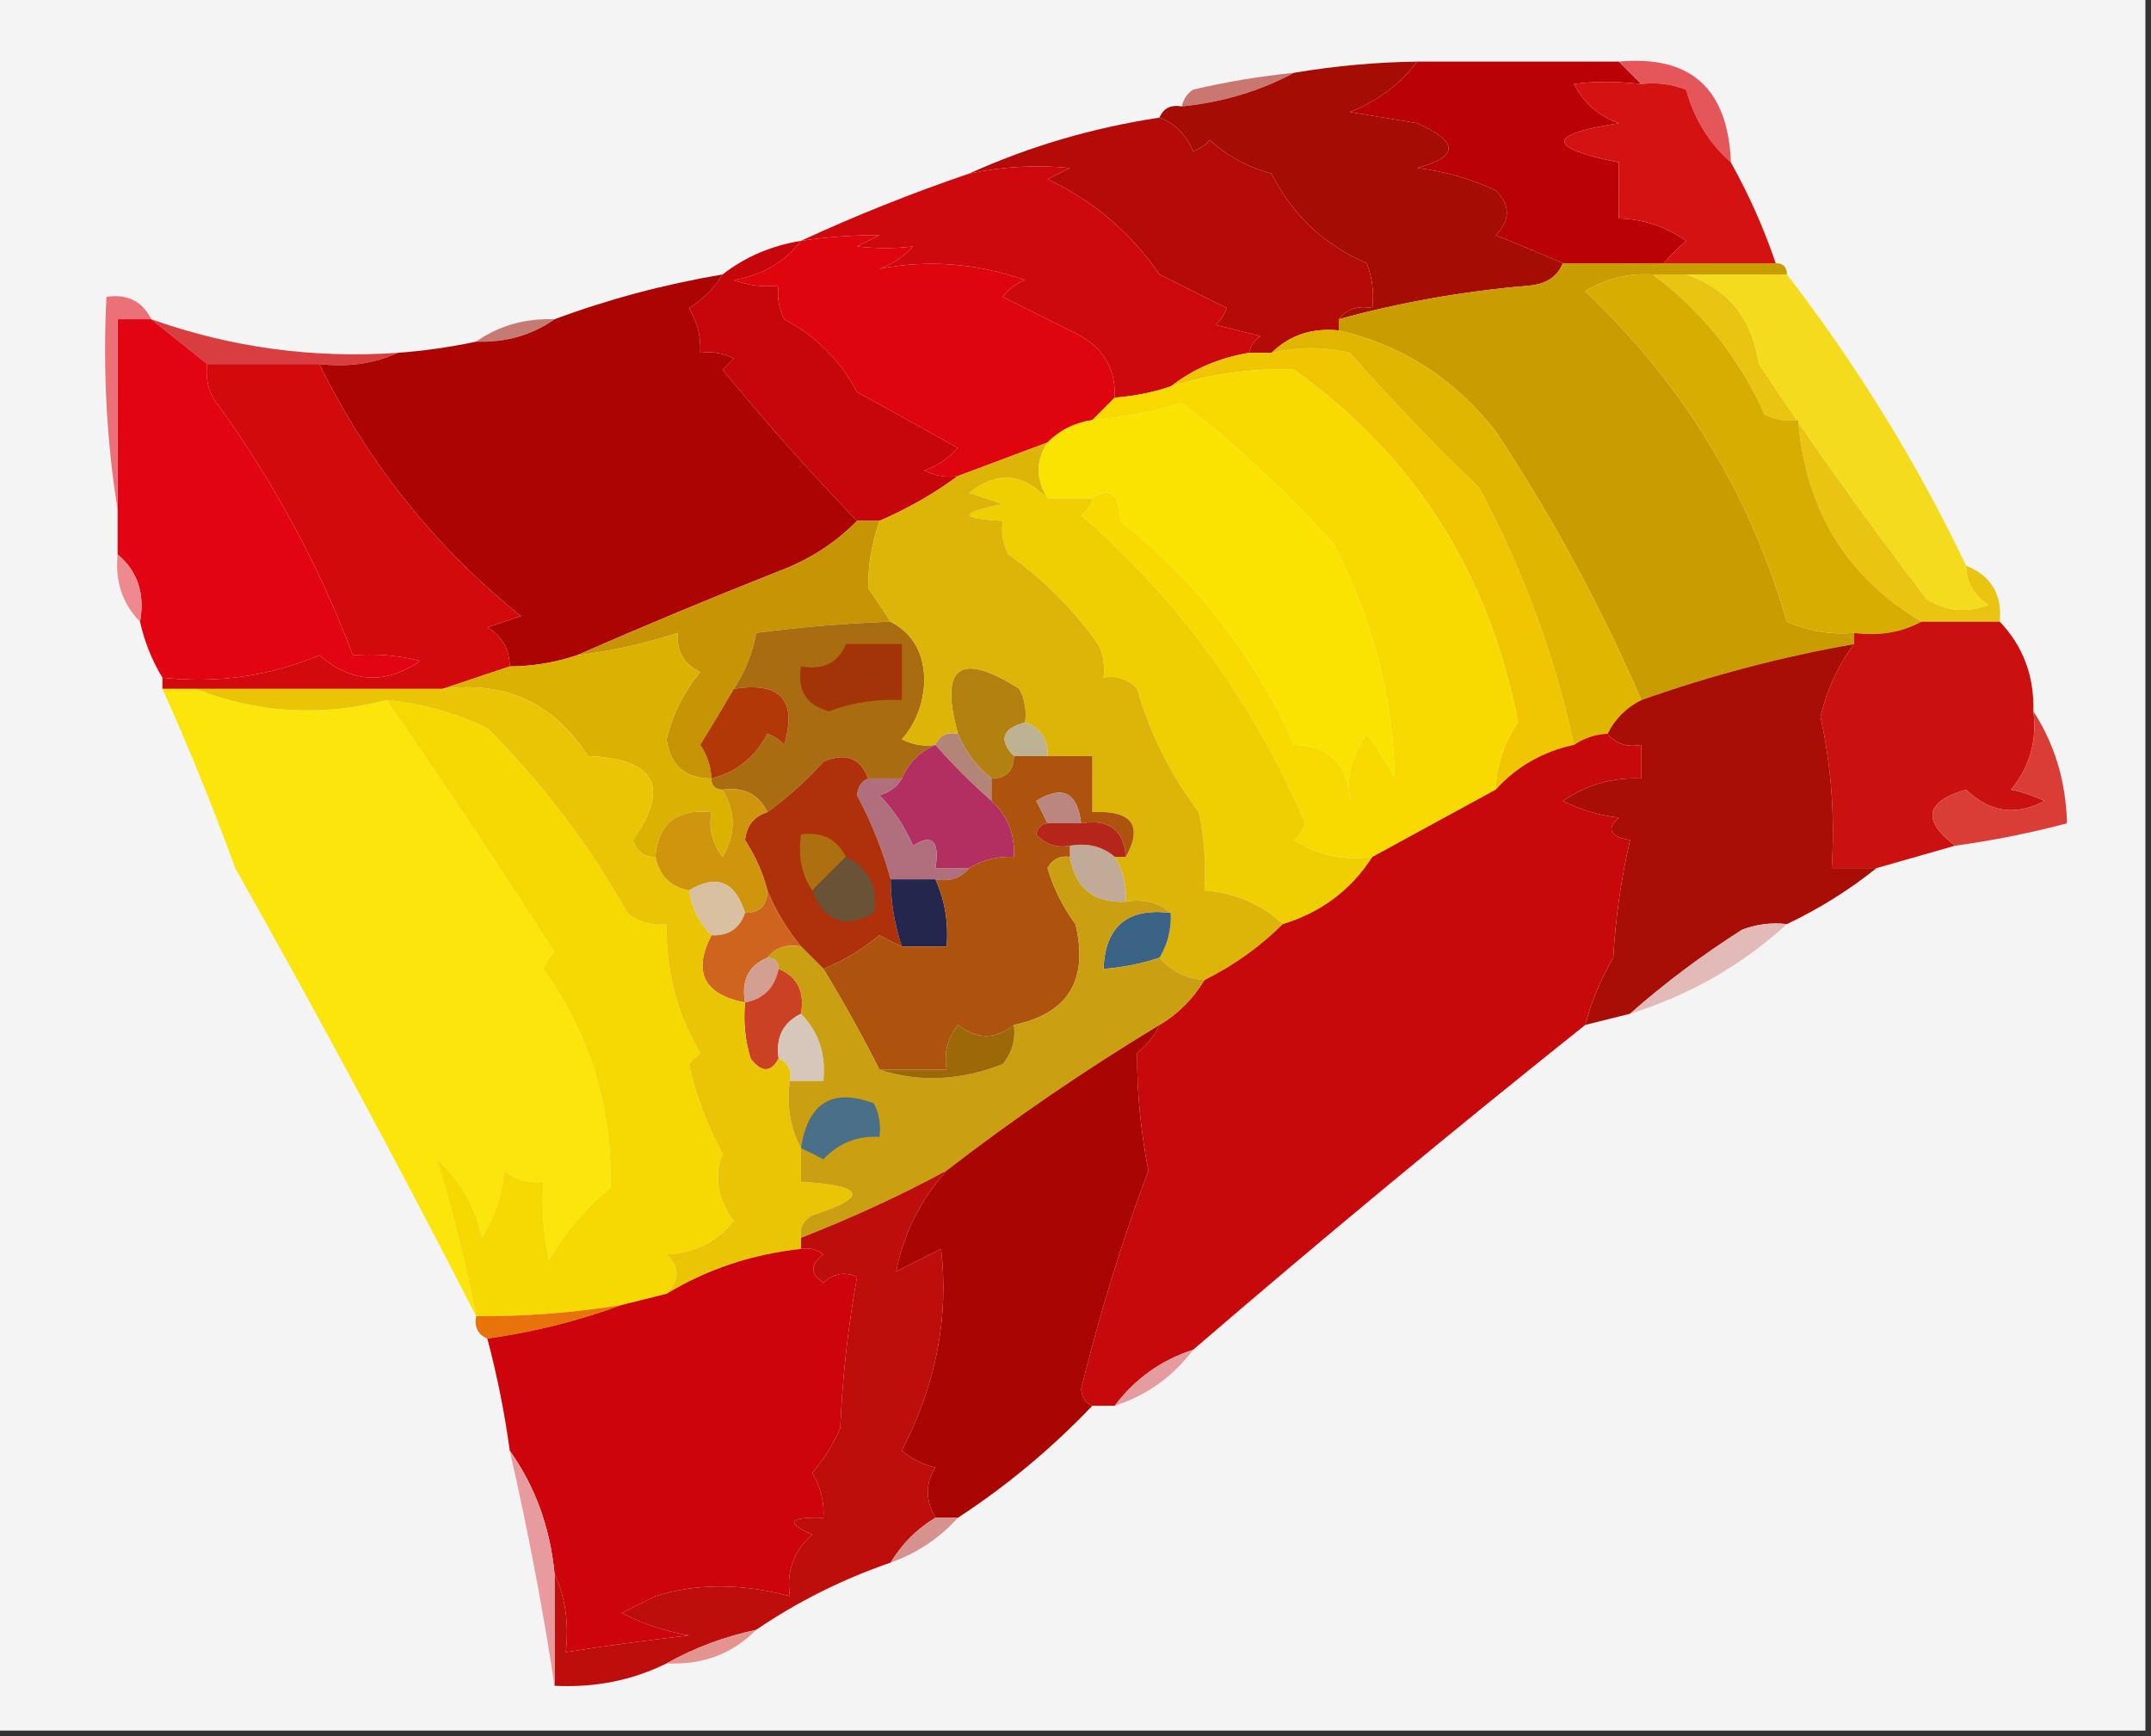 <?xml version="1.0" encoding="UTF-8"?>
<!DOCTYPE svg PUBLIC "-//W3C//DTD SVG 1.1//EN" "http://www.w3.org/Graphics/SVG/1.1/DTD/svg11.dtd">
<svg xmlns="http://www.w3.org/2000/svg" version="1.1" width="192px" height="155px" style="shape-rendering:geometricPrecision; text-rendering:geometricPrecision; image-rendering:optimizeQuality; fill-rule:evenodd; clip-rule:evenodd" xmlns:xlink="http://www.w3.org/1999/xlink">
<rect width="100%" height="100%" fill="#333333" stroke="none"/>
<g><path style="opacity:1" fill="#f5f4f4" d="M -0.5,-0.5 C 63.5,-0.5 127.5,-0.5 191.5,-0.5C 191.5,51.167 191.5,102.833 191.5,154.5C 127.5,154.5 63.5,154.5 -0.5,154.5C -0.5,102.833 -0.5,51.167 -0.5,-0.5 Z"/></g>
<g><path style="opacity:1" fill="#ba0206" d="M 126.5,5.5 C 132.5,5.5 138.5,5.5 144.5,5.5C 145.167,6.167 145.833,6.833 146.5,7.5C 144.22,7.254 142.22,7.254 140.5,7.5C 141.364,9.197 142.697,10.363 144.5,11C 138.008,12.017 138.008,13.184 144.5,14.5C 144.5,16.167 144.5,17.833 144.5,19.5C 146.696,19.565 148.696,20.232 150.5,21.5C 149.757,22.182 149.091,22.849 148.5,23.5C 145.5,23.5 142.5,23.5 139.5,23.5C 137.611,22.678 135.611,21.845 133.5,21C 134.833,19.667 134.833,18.333 133.5,17C 131.285,15.956 128.952,15.29 126.5,15C 130.237,14.001 130.237,12.668 126.5,11C 124.5,10.667 122.5,10.333 120.5,10C 122.961,9.029 124.961,7.529 126.5,5.5 Z"/></g>
<g><path style="opacity:1" fill="#e45659" d="M 144.5,5.5 C 150.915,4.91 154.249,7.91 154.5,14.5C 152.553,12.784 151.219,10.617 150.5,8C 149.207,7.51 147.873,7.343 146.5,7.5C 145.833,6.833 145.167,6.167 144.5,5.5 Z"/></g>
<g><path style="opacity:1" fill="#ca7772" d="M 115.5,6.5 C 112.47,8.13 109.137,9.13 105.5,9.5C 105.611,8.883 105.944,8.383 106.5,8C 109.478,7.304 112.478,6.804 115.5,6.5 Z"/></g>
<g><path style="opacity:1" fill="#a50c04" d="M 126.5,5.5 C 124.961,7.529 122.961,9.029 120.5,10C 122.5,10.333 124.5,10.667 126.5,11C 130.237,12.668 130.237,14.001 126.5,15C 128.952,15.29 131.285,15.956 133.5,17C 134.833,18.333 134.833,19.667 133.5,21C 135.611,21.845 137.611,22.678 139.5,23.5C 139.03,24.694 138.03,25.36 136.5,25.5C 130.647,25.996 124.981,26.996 119.5,28.5C 120.209,27.596 121.209,27.263 122.5,27.5C 122.657,26.127 122.49,24.793 122,23.5C 118.182,21.848 115.348,19.181 113.5,15.5C 111.363,14.92 109.53,13.92 108,12.5C 107.586,12.957 107.086,13.291 106.5,13.5C 105.859,12.007 104.859,11.007 103.5,10.5C 103.842,9.662 104.508,9.328 105.5,9.5C 109.137,9.13 112.47,8.13 115.5,6.5C 119.135,5.886 122.802,5.552 126.5,5.5 Z"/></g>
<g><path style="opacity:1" fill="#b50b08" d="M 103.5,10.5 C 104.859,11.007 105.859,12.007 106.5,13.5C 107.086,13.291 107.586,12.957 108,12.5C 109.53,13.92 111.363,14.92 113.5,15.5C 115.348,19.181 118.182,21.848 122,23.5C 122.49,24.793 122.657,26.127 122.5,27.5C 121.209,27.263 120.209,27.596 119.5,28.5C 119.5,28.833 119.5,29.167 119.5,29.5C 117.102,29.259 115.102,29.926 113.5,31.5C 112.833,31.5 112.167,31.5 111.5,31.5C 111.611,30.883 111.944,30.383 112.5,30C 111.167,29.667 109.833,29.333 108.5,29C 108.957,28.586 109.291,28.086 109.5,27.5C 107.5,26.5 105.5,25.5 103.5,24.5C 100.903,20.731 97.569,17.898 93.5,16C 94.167,15.667 94.833,15.333 95.5,15C 92.493,14.699 89.493,14.865 86.5,15.5C 91.847,13.076 97.513,11.409 103.5,10.5 Z"/></g>
<g><path style="opacity:1" fill="#d51212" d="M 146.5,7.5 C 147.873,7.343 149.207,7.51 150.5,8C 151.219,10.617 152.553,12.784 154.5,14.5C 156.128,17.419 157.462,20.419 158.5,23.5C 155.167,23.5 151.833,23.5 148.5,23.5C 149.091,22.849 149.757,22.182 150.5,21.5C 148.696,20.232 146.696,19.565 144.5,19.5C 144.5,17.833 144.5,16.167 144.5,14.5C 138.008,13.184 138.008,12.017 144.5,11C 142.697,10.363 141.364,9.197 140.5,7.5C 142.22,7.254 144.22,7.254 146.5,7.5 Z"/></g>
<g><path style="opacity:1" fill="#de050f" d="M 99.5,35.5 C 98.833,36.167 98.167,36.833 97.5,37.5C 95.938,37.733 94.605,38.4 93.5,39.5C 90.828,40.501 88.162,41.501 85.5,42.5C 84.448,42.65 83.448,42.483 82.5,42C 83.672,41.581 84.672,40.915 85.5,40C 82.48,38.3 79.48,36.634 76.5,35C 75,32.167 72.833,30 70,28.5C 69.517,27.552 69.35,26.552 69.5,25.5C 68.127,25.657 66.793,25.49 65.5,25C 68.025,24.576 70.025,23.41 71.5,21.5C 73.87,21.149 76.203,20.982 78.5,21C 77.833,21.333 77.167,21.667 76.5,22C 78.207,22.195 79.874,22.195 81.5,22C 80.672,22.915 79.672,23.581 78.5,24C 82.859,23.163 87.193,23.496 91.5,25C 90.692,25.308 90.025,25.808 89.5,26.5C 91.824,27.662 94.158,28.829 96.5,30C 98.607,31.264 99.607,33.097 99.5,35.5 Z"/></g>
<g><path style="opacity:1" fill="#c6060b" d="M 71.5,21.5 C 70.025,23.41 68.025,24.576 65.5,25C 66.793,25.49 68.127,25.657 69.5,25.5C 69.35,26.552 69.517,27.552 70,28.5C 72.833,30 75,32.167 76.5,35C 79.48,36.634 82.48,38.3 85.5,40C 84.672,40.915 83.672,41.581 82.5,42C 83.448,42.483 84.448,42.65 85.5,42.5C 83.365,44.071 81.032,45.404 78.5,46.5C 77.833,46.5 77.167,46.5 76.5,46.5C 72.253,42.094 68.253,37.594 64.5,33C 64.833,32.667 65.167,32.333 65.5,32C 64.552,31.517 63.552,31.351 62.5,31.5C 62.579,30.07 62.246,28.736 61.5,27.5C 62.77,26.712 63.77,25.712 64.5,24.5C 66.509,22.935 68.843,21.935 71.5,21.5 Z"/></g>
<g><path style="opacity:1" fill="#ce090e" d="M 111.5,31.5 C 108.843,31.935 106.509,32.935 104.5,34.5C 102.883,35.038 101.216,35.371 99.5,35.5C 99.607,33.097 98.607,31.264 96.5,30C 94.158,28.829 91.824,27.662 89.5,26.5C 90.025,25.808 90.692,25.308 91.5,25C 87.193,23.496 82.859,23.163 78.5,24C 79.672,23.581 80.672,22.915 81.5,22C 79.874,22.195 78.207,22.195 76.5,22C 77.167,21.667 77.833,21.333 78.5,21C 76.203,20.982 73.87,21.149 71.5,21.5C 76.31,19.27 81.31,17.27 86.5,15.5C 89.493,14.865 92.493,14.699 95.5,15C 94.833,15.333 94.167,15.667 93.5,16C 97.569,17.898 100.903,20.731 103.5,24.5C 105.5,25.5 107.5,26.5 109.5,27.5C 109.291,28.086 108.957,28.586 108.5,29C 109.833,29.333 111.167,29.667 112.5,30C 111.944,30.383 111.611,30.883 111.5,31.5 Z"/></g>
<g><path style="opacity:1" fill="#c99c01" d="M 139.5,23.5 C 142.5,23.5 145.5,23.5 148.5,23.5C 151.833,23.5 155.167,23.5 158.5,23.5C 159.167,23.5 159.5,23.833 159.5,24.5C 156.5,24.5 153.5,24.5 150.5,24.5C 149.5,24.5 148.5,24.5 147.5,24.5C 145.345,24.372 143.345,24.872 141.5,26C 150.195,34.23 156.195,44.063 159.5,55.5C 161.409,56.348 163.409,56.682 165.5,56.5C 165.5,56.833 165.5,57.167 165.5,57.5C 159.031,58.633 152.697,60.3 146.5,62.5C 142.94,54.22 138.607,46.22 133.5,38.5C 129.829,33.807 125.163,30.808 119.5,29.5C 119.5,29.167 119.5,28.833 119.5,28.5C 124.981,26.996 130.647,25.996 136.5,25.5C 138.03,25.36 139.03,24.694 139.5,23.5 Z"/></g>
<g><path style="opacity:1" fill="#c67a74" d="M 49.5,28.5 C 47.486,29.924 45.152,30.59 42.5,30.5C 44.514,29.076 46.848,28.41 49.5,28.5 Z"/></g>
<g><path style="opacity:1" fill="#e9c411" d="M 147.5,24.5 C 148.5,24.5 149.5,24.5 150.5,24.5C 154.221,25.736 156.388,28.403 157,32.5C 161.748,39.656 166.748,46.656 172,53.5C 173.726,54.576 175.559,54.743 177.5,54C 176.177,53.184 175.511,52.017 175.5,50.5C 177.727,51.401 178.727,53.067 178.5,55.5C 176.167,55.5 173.833,55.5 171.5,55.5C 164.833,51.528 161.166,45.528 160.5,37.5C 159.448,37.65 158.448,37.483 157.5,37C 155.217,31.902 151.884,27.735 147.5,24.5 Z"/></g>
<g><path style="opacity:1" fill="#d83d40" d="M 13.5,28.5 C 20.597,31.022 27.931,32.022 35.5,31.5C 33.393,32.468 31.059,32.802 28.5,32.5C 25.167,32.5 21.833,32.5 18.5,32.5C 16.833,31.167 15.167,29.833 13.5,28.5 Z"/></g>
<g><path style="opacity:1" fill="#ab0403" d="M 64.5,24.5 C 63.77,25.712 62.77,26.712 61.5,27.5C 62.246,28.736 62.579,30.07 62.5,31.5C 63.552,31.351 64.552,31.517 65.5,32C 65.167,32.333 64.833,32.667 64.5,33C 68.253,37.594 72.253,42.094 76.5,46.5C 74.572,48.474 72.239,49.974 69.5,51C 63.359,53.428 57.359,55.928 51.5,58.5C 49.565,59.15 47.565,59.483 45.5,59.5C 45.489,57.983 44.823,56.816 43.5,56C 44.5,55.667 45.5,55.333 46.5,55C 38.866,48.86 32.866,41.36 28.5,32.5C 31.059,32.802 33.393,32.468 35.5,31.5C 37.861,31.326 40.194,30.993 42.5,30.5C 45.152,30.59 47.486,29.924 49.5,28.5C 54.276,26.721 59.276,25.388 64.5,24.5 Z"/></g>
<g><path style="opacity:1" fill="#efc601" d="M 140.5,66.5 C 137.724,67.089 135.39,68.422 133.5,70.5C 133.586,68.323 134.253,66.323 135.5,64.5C 132.957,51.219 126.291,40.719 115.5,33C 111.766,32.86 108.099,33.36 104.5,34.5C 106.509,32.935 108.843,31.935 111.5,31.5C 112.167,31.5 112.833,31.5 113.5,31.5C 115.939,30.948 118.273,30.948 120.5,31.5C 124.151,35.652 127.984,39.652 132,43.5C 135.937,50.816 138.77,58.482 140.5,66.5 Z"/></g>
<g><path style="opacity:1" fill="#d20a0c" d="M 18.5,32.5 C 21.833,32.5 25.167,32.5 28.5,32.5C 32.866,41.36 38.866,48.86 46.5,55C 45.5,55.333 44.5,55.667 43.5,56C 44.823,56.816 45.489,57.983 45.5,59.5C 43.5,60.167 41.5,60.833 39.5,61.5C 32.167,61.5 24.833,61.5 17.5,61.5C 16.5,61.5 15.5,61.5 14.5,61.5C 14.5,61.167 14.5,60.833 14.5,60.5C 19.412,61.026 24.078,60.359 28.5,58.5C 31.406,60.979 34.406,61.146 37.5,59C 35.527,58.505 33.527,58.338 31.5,58.5C 28.417,50.339 24.25,42.673 19,35.5C 18.517,34.552 18.351,33.552 18.5,32.5 Z"/></g>
<g><path style="opacity:1" fill="#fae301" d="M 97.5,44.5 C 96.167,44.5 94.833,44.5 93.5,44.5C 92.438,42.766 92.438,41.099 93.5,39.5C 94.605,38.4 95.938,37.733 97.5,37.5C 100.313,37.23 102.979,36.73 105.5,36C 109.634,39.074 114.134,43.24 119,48.5C 122.54,55.297 124.374,62.297 124.5,69.5C 123.757,68.092 122.923,66.759 122,65.5C 120.632,67.493 120.132,69.493 120.5,71.5C 120.302,68.215 118.635,66.548 115.5,66.5C 112.051,58.651 106.884,51.984 100,46.5C 99.925,44.065 99.092,43.398 97.5,44.5 Z"/></g>
<g><path style="opacity:1" fill="#e20412" d="M 13.5,28.5 C 15.167,29.833 16.833,31.167 18.5,32.5C 18.351,33.552 18.517,34.552 19,35.5C 24.25,42.673 28.417,50.339 31.5,58.5C 33.527,58.338 35.527,58.505 37.5,59C 34.406,61.146 31.406,60.979 28.5,58.5C 24.078,60.359 19.412,61.026 14.5,60.5C 13.559,58.95 12.893,57.284 12.5,55.5C 12.947,52.99 12.28,50.99 10.5,49.5C 10.5,48.167 10.5,46.833 10.5,45.5C 10.5,39.833 10.5,34.167 10.5,28.5C 11.5,28.5 12.5,28.5 13.5,28.5 Z"/></g>
<g><path style="opacity:1" fill="#f8da01" d="M 133.5,70.5 C 129.833,72.5 126.167,74.5 122.5,76.5C 119.927,76.852 117.594,76.352 115.5,75C 115.957,74.586 116.291,74.086 116.5,73.5C 111.937,62.775 105.27,53.609 96.5,46C 97.056,45.617 97.389,45.117 97.5,44.5C 99.092,43.398 99.925,44.065 100,46.5C 106.884,51.984 112.051,58.651 115.5,66.5C 118.635,66.548 120.302,68.215 120.5,71.5C 120.132,69.493 120.632,67.493 122,65.5C 122.923,66.759 123.757,68.092 124.5,69.5C 124.374,62.297 122.54,55.297 119,48.5C 114.134,43.24 109.634,39.074 105.5,36C 102.979,36.73 100.313,37.23 97.5,37.5C 98.167,36.833 98.833,36.167 99.5,35.5C 101.216,35.371 102.883,35.038 104.5,34.5C 108.099,33.36 111.766,32.86 115.5,33C 126.291,40.719 132.957,51.219 135.5,64.5C 134.253,66.323 133.586,68.323 133.5,70.5 Z"/></g>
<g><path style="opacity:1" fill="#f4db1e" d="M 150.5,24.5 C 153.5,24.5 156.5,24.5 159.5,24.5C 165.757,32.617 171.091,41.283 175.5,50.5C 175.511,52.017 176.177,53.184 177.5,54C 175.559,54.743 173.726,54.576 172,53.5C 166.748,46.656 161.748,39.656 157,32.5C 156.388,28.403 154.221,25.736 150.5,24.5 Z"/></g>
<g><path style="opacity:1" fill="#ec7078" d="M 13.5,28.5 C 12.5,28.5 11.5,28.5 10.5,28.5C 10.5,34.167 10.5,39.833 10.5,45.5C 9.51,39.355 9.177,33.022 9.5,26.5C 11.38,26.229 12.713,26.896 13.5,28.5 Z"/></g>
<g><path style="opacity:1" fill="#d7ad01" d="M 147.5,24.5 C 151.884,27.735 155.217,31.902 157.5,37C 158.448,37.483 159.448,37.65 160.5,37.5C 161.166,45.528 164.833,51.528 171.5,55.5C 169.735,56.461 167.735,56.795 165.5,56.5C 163.409,56.682 161.409,56.348 159.5,55.5C 156.195,44.063 150.195,34.23 141.5,26C 143.345,24.872 145.345,24.372 147.5,24.5 Z"/></g>
<g><path style="opacity:1" fill="#e0b601" d="M 119.5,29.5 C 125.163,30.808 129.829,33.807 133.5,38.5C 138.607,46.22 142.94,54.22 146.5,62.5C 145.167,63.167 144.167,64.167 143.5,65.5C 142.391,65.557 141.391,65.89 140.5,66.5C 138.77,58.482 135.937,50.816 132,43.5C 127.984,39.652 124.151,35.652 120.5,31.5C 118.273,30.948 115.939,30.948 113.5,31.5C 115.102,29.926 117.102,29.259 119.5,29.5 Z"/></g>
<g><path style="opacity:1" fill="#ee898f" d="M 10.5,49.5 C 12.28,50.99 12.947,52.99 12.5,55.5C 10.926,53.898 10.259,51.898 10.5,49.5 Z"/></g>
<g><path style="opacity:1" fill="#c69405" d="M 76.5,46.5 C 77.167,46.5 77.833,46.5 78.5,46.5C 77.798,48.557 77.465,50.557 77.5,52.5C 78.192,53.518 78.859,54.518 79.5,55.5C 75.481,55.646 71.481,55.979 67.5,56.5C 67.169,58.322 66.502,59.989 65.5,61.5C 64.554,63.132 63.554,64.799 62.5,66.5C 63.127,67.417 63.461,68.417 63.5,69.5C 61.156,69.494 59.822,68.327 59.5,66C 60.03,63.793 61.03,61.793 62.5,60C 61.027,59.29 60.36,58.124 60.5,56.5C 57.574,57.461 54.574,58.127 51.5,58.5C 57.359,55.928 63.359,53.428 69.5,51C 72.239,49.974 74.572,48.474 76.5,46.5 Z"/></g>
<g><path style="opacity:1" fill="#b38110" d="M 91.5,64.5 C 89.448,65.053 89.115,66.053 90.5,67.5C 90.5,68.833 89.833,69.5 88.5,69.5C 87.143,68.41 86.143,67.076 85.5,65.5C 83.842,59.452 85.675,58.118 91,61.5C 91.483,62.448 91.65,63.448 91.5,64.5 Z"/></g>
<g><path style="opacity:1" fill="#fbe50a" d="M 14.5,61.5 C 15.5,61.5 16.5,61.5 17.5,61.5C 22.939,63.672 28.605,64.005 34.5,62.5C 39.581,69.827 44.581,77.327 49.5,85C 49.043,85.414 48.709,85.914 48.5,86.5C 52.652,92.336 54.652,98.836 54.5,106C 52.263,107.858 50.43,110.024 49,112.5C 48.503,110.19 48.337,107.857 48.5,105.5C 47.178,105.67 46.011,105.337 45,104.5C 44.83,106.715 44.163,108.715 43,110.5C 42.439,107.71 41.106,105.377 39,103.5C 40.37,107.973 41.536,112.64 42.5,117.5C 35.616,104.069 28.45,90.736 21,77.5C 19.011,72.039 16.845,66.706 14.5,61.5 Z"/></g>
<g><path style="opacity:1" fill="#f5d901" d="M 34.5,62.5 C 37.632,62.784 40.632,63.617 43.5,65C 48.435,69.933 52.601,75.433 56,81.5C 57.011,82.337 58.178,82.67 59.5,82.5C 59.433,86.686 60.433,90.519 62.5,94C 62.167,94.333 61.833,94.667 61.5,95C 62.129,97.818 63.129,100.485 64.5,103C 63.706,105.024 64.039,107.024 65.5,109C 64.003,110.871 62.003,111.871 59.5,112C 60.684,113.145 60.684,114.312 59.5,115.5C 58.167,115.833 56.833,116.167 55.5,116.5C 51.202,117.2 46.869,117.533 42.5,117.5C 41.536,112.64 40.37,107.973 39,103.5C 41.106,105.377 42.439,107.71 43,110.5C 44.163,108.715 44.83,106.715 45,104.5C 46.011,105.337 47.178,105.67 48.5,105.5C 48.337,107.857 48.503,110.19 49,112.5C 50.43,110.024 52.263,107.858 54.5,106C 54.652,98.836 52.652,92.336 48.5,86.5C 48.709,85.914 49.043,85.414 49.5,85C 44.581,77.327 39.581,69.827 34.5,62.5 Z"/></g>
<g><path style="opacity:1" fill="#cb110f" d="M 171.5,55.5 C 173.833,55.5 176.167,55.5 178.5,55.5C 180.585,57.684 181.585,60.351 181.5,63.5C 181.84,66.144 181.173,68.478 179.5,70.5C 180.397,70.669 181.397,71.002 182.5,71.5C 179.932,72.868 177.599,72.534 175.5,70.5C 171.862,71.541 171.529,73.208 174.5,75.5C 172.167,76.167 169.833,76.833 167.5,77.5C 166.167,77.5 164.833,77.5 163.5,77.5C 163.8,72.901 163.467,68.401 162.5,64C 163.069,61.568 164.069,59.401 165.5,57.5C 165.5,57.167 165.5,56.833 165.5,56.5C 167.735,56.795 169.735,56.461 171.5,55.5 Z"/></g>
<g><path style="opacity:1" fill="#aa6c11" d="M 79.5,55.5 C 81.556,56.593 82.556,58.426 82.5,61C 82.371,62.981 81.704,64.647 80.5,66C 81.448,66.483 82.448,66.65 83.5,66.5C 82.1,67.1 81.1,68.1 80.5,69.5C 79.5,69.5 78.5,69.5 77.5,69.5C 76.796,67.656 75.463,67.156 73.5,68C 71.963,69.707 70.296,71.207 68.5,72.5C 67.713,70.896 66.38,70.229 64.5,70.5C 63.833,70.5 63.5,70.167 63.5,69.5C 65.729,68.945 67.395,67.611 68.5,65.5C 69.086,65.709 69.586,66.043 70,66.5C 71.177,62.508 69.677,60.842 65.5,61.5C 66.502,59.989 67.169,58.322 67.5,56.5C 71.481,55.979 75.481,55.646 79.5,55.5 Z"/></g>
<g><path style="opacity:1" fill="#a33407" d="M 75.5,57.5 C 77.167,57.5 78.833,57.5 80.5,57.5C 80.5,59.167 80.5,60.833 80.5,62.5C 78.266,62.38 76.099,62.714 74,63.5C 71.98,62.968 71.147,61.635 71.5,59.5C 73.483,59.843 74.817,59.176 75.5,57.5 Z"/></g>
<g><path style="opacity:1" fill="#a90e06" d="M 165.5,57.5 C 164.069,59.401 163.069,61.568 162.5,64C 163.467,68.401 163.8,72.901 163.5,77.5C 164.833,77.5 166.167,77.5 167.5,77.5C 165.063,79.456 162.396,81.122 159.5,82.5C 158.127,82.343 156.793,82.51 155.5,83C 151.92,85.277 148.586,87.777 145.5,90.5C 144.167,90.833 142.833,91.167 141.5,91.5C 142.044,89.421 142.878,87.421 144,85.5C 144.207,81.911 144.707,78.411 145.5,75C 143.699,74.683 143.366,74.016 144.5,73C 142.744,72.798 141.078,72.298 139.5,71.5C 141.608,70.056 143.941,69.39 146.5,69.5C 146.5,68.5 146.5,67.5 146.5,66.5C 145.209,66.737 144.209,66.404 143.5,65.5C 144.167,64.167 145.167,63.167 146.5,62.5C 152.697,60.3 159.031,58.633 165.5,57.5 Z"/></g>
<g><path style="opacity:1" fill="#b23907" d="M 65.5,61.5 C 69.677,60.842 71.177,62.508 70,66.5C 69.586,66.043 69.086,65.709 68.5,65.5C 67.395,67.611 65.729,68.945 63.5,69.5C 63.461,68.417 63.127,67.417 62.5,66.5C 63.554,64.799 64.554,63.132 65.5,61.5 Z"/></g>
<g><path style="opacity:1" fill="#beb295" d="M 91.5,64.5 C 92.906,64.973 93.573,65.973 93.5,67.5C 92.5,67.5 91.5,67.5 90.5,67.5C 89.115,66.053 89.448,65.053 91.5,64.5 Z"/></g>
<g><path style="opacity:1" fill="#efcf01" d="M 93.5,44.5 C 94.833,44.5 96.167,44.5 97.5,44.5C 97.389,45.117 97.056,45.617 96.5,46C 105.27,53.609 111.937,62.775 116.5,73.5C 116.291,74.086 115.957,74.586 115.5,75C 117.594,76.352 119.927,76.852 122.5,76.5C 120.588,79.461 117.921,81.461 114.5,82.5C 112.566,80.703 110.233,79.703 107.5,79.5C 107.663,77.143 107.497,74.81 107,72.5C 104.479,69.155 102.646,65.488 101.5,61.5C 100.675,60.614 99.675,60.281 98.5,60.5C 98.65,59.448 98.483,58.448 98,57.5C 95.772,54.36 93.105,51.694 90,49.5C 89.517,48.552 89.35,47.552 89.5,46.5C 85.551,46.307 85.551,45.807 89.5,45C 88.5,44.667 87.5,44.333 86.5,44C 88.963,42.03 91.297,42.196 93.5,44.5 Z"/></g>
<g><path style="opacity:1" fill="#dbb202" d="M 63.5,69.5 C 63.5,70.167 63.833,70.5 64.5,70.5C 65.694,72.484 65.694,74.484 64.5,76.5C 63.571,75.311 63.238,73.978 63.5,72.5C 60.412,72.197 58.746,73.53 58.5,76.5C 57.503,76.53 56.836,76.03 56.5,75C 59.843,70.232 58.51,67.732 52.5,67.5C 49.431,62.764 45.097,60.764 39.5,61.5C 41.5,60.833 43.5,60.167 45.5,59.5C 47.565,59.483 49.565,59.15 51.5,58.5C 54.574,58.127 57.574,57.461 60.5,56.5C 60.36,58.124 61.027,59.29 62.5,60C 61.03,61.793 60.03,63.793 59.5,66C 59.822,68.327 61.156,69.494 63.5,69.5 Z"/></g>
<g><path style="opacity:1" fill="#b28578" d="M 83.5,66.5 C 83.842,65.662 84.508,65.328 85.5,65.5C 86.143,67.076 87.143,68.41 88.5,69.5C 88.5,70.167 88.5,70.833 88.5,71.5C 86.667,69.888 85,68.222 83.5,66.5 Z"/></g>
<g><path style="opacity:1" fill="#ddb408" d="M 93.5,39.5 C 92.438,41.099 92.438,42.766 93.5,44.5C 91.297,42.196 88.963,42.03 86.5,44C 87.5,44.333 88.5,44.667 89.5,45C 85.551,45.807 85.551,46.307 89.5,46.5C 89.35,47.552 89.517,48.552 90,49.5C 93.105,51.694 95.772,54.36 98,57.5C 98.483,58.448 98.65,59.448 98.5,60.5C 99.675,60.281 100.675,60.614 101.5,61.5C 102.646,65.488 104.479,69.155 107,72.5C 107.497,74.81 107.663,77.143 107.5,79.5C 110.233,79.703 112.566,80.703 114.5,82.5C 112.469,84.522 110.135,86.189 107.5,87.5C 105.847,87.34 104.514,86.674 103.5,85.5C 104.234,84.292 104.567,82.959 104.5,81.5C 103.432,80.566 102.099,80.232 100.5,80.5C 100.567,79.041 100.234,77.708 99.5,76.5C 99.833,76.5 100.167,76.5 100.5,76.5C 102.035,73.67 101.035,72.337 97.5,72.5C 97.5,70.833 97.5,69.167 97.5,67.5C 96.167,67.5 94.833,67.5 93.5,67.5C 93.573,65.973 92.906,64.973 91.5,64.5C 91.65,63.448 91.483,62.448 91,61.5C 85.675,58.118 83.842,59.452 85.5,65.5C 84.508,65.328 83.842,65.662 83.5,66.5C 82.448,66.65 81.448,66.483 80.5,66C 81.704,64.647 82.371,62.981 82.5,61C 82.556,58.426 81.556,56.593 79.5,55.5C 78.859,54.518 78.192,53.518 77.5,52.5C 77.465,50.557 77.798,48.557 78.5,46.5C 81.032,45.404 83.365,44.071 85.5,42.5C 88.162,41.501 90.828,40.501 93.5,39.5 Z"/></g>
<g><path style="opacity:1" fill="#b32f62" d="M 83.5,66.5 C 85,68.222 86.667,69.888 88.5,71.5C 89.942,72.82 90.609,74.486 90.5,76.5C 89.041,76.433 87.708,76.766 86.5,77.5C 85.5,77.5 84.5,77.5 83.5,77.5C 83.881,75.058 83.214,74.391 81.5,75.5C 80.772,73.807 79.772,72.307 78.5,71C 79.416,70.722 80.082,70.222 80.5,69.5C 81.1,68.1 82.1,67.1 83.5,66.5 Z"/></g>
<g><path style="opacity:1" fill="#da3c36" d="M 181.5,63.5 C 183.41,66.453 184.41,69.786 184.5,73.5C 181.211,74.374 177.877,75.04 174.5,75.5C 171.529,73.208 171.862,71.541 175.5,70.5C 177.599,72.534 179.932,72.868 182.5,71.5C 181.397,71.002 180.397,70.669 179.5,70.5C 181.173,68.478 181.84,66.144 181.5,63.5 Z"/></g>
<g><path style="opacity:1" fill="#b06f7c" d="M 77.5,69.5 C 78.5,69.5 79.5,69.5 80.5,69.5C 80.082,70.222 79.416,70.722 78.5,71C 79.772,72.307 80.772,73.807 81.5,75.5C 83.214,74.391 83.881,75.058 83.5,77.5C 84.5,77.5 85.5,77.5 86.5,77.5C 85.791,78.404 84.791,78.737 83.5,78.5C 82.167,78.5 80.833,78.5 79.5,78.5C 78.8,75.937 77.8,73.437 76.5,71C 76.57,70.235 76.903,69.735 77.5,69.5 Z"/></g>
<g><path style="opacity:1" fill="#af310c" d="M 77.5,69.5 C 76.903,69.735 76.57,70.235 76.5,71C 77.8,73.437 78.8,75.937 79.5,78.5C 79.517,80.565 79.85,82.565 80.5,84.5C 79.85,84.196 79.183,83.863 78.5,83.5C 76.971,84.763 75.305,85.763 73.5,86.5C 72.833,85.833 72.167,85.167 71.5,84.5C 70.233,82.961 69.233,81.294 68.5,79.5C 68.081,77.906 67.414,76.406 66.5,75C 66.639,73.699 67.305,72.866 68.5,72.5C 70.296,71.207 71.963,69.707 73.5,68C 75.463,67.156 76.796,67.656 77.5,69.5 Z"/></g>
<g><path style="opacity:1" fill="#cf960d" d="M 64.5,70.5 C 66.38,70.229 67.713,70.896 68.5,72.5C 67.305,72.866 66.639,73.699 66.5,75C 67.414,76.406 68.081,77.906 68.5,79.5C 68.5,80.833 67.833,81.5 66.5,81.5C 65.615,78.677 63.948,78.01 61.5,79.5C 59.856,79.19 58.856,78.19 58.5,76.5C 58.746,73.53 60.412,72.197 63.5,72.5C 63.238,73.978 63.571,75.311 64.5,76.5C 65.694,74.484 65.694,72.484 64.5,70.5 Z"/></g>
<g><path style="opacity:1" fill="#ad6f0f" d="M 75.5,76.5 C 74.5,77.5 73.5,78.5 72.5,79.5C 71.549,78.081 71.216,76.415 71.5,74.5C 73.38,74.229 74.713,74.896 75.5,76.5 Z"/></g>
<g><path style="opacity:1" fill="#c2aa99" d="M 95.5,75.5 C 97.099,75.232 98.432,75.566 99.5,76.5C 100.234,77.708 100.567,79.041 100.5,80.5C 97.633,80.631 95.967,79.297 95.5,76.5C 95.5,76.167 95.5,75.833 95.5,75.5 Z"/></g>
<g><path style="opacity:1" fill="#6a5237" d="M 75.5,76.5 C 77.562,77.505 78.395,79.171 78,81.5C 75.418,82.961 73.585,82.294 72.5,79.5C 73.5,78.5 74.5,77.5 75.5,76.5 Z"/></g>
<g><path style="opacity:1" fill="#d8c0a1" d="M 66.5,81.5 C 66.027,82.906 65.027,83.573 63.5,83.5C 62.4,82.395 61.733,81.062 61.5,79.5C 63.948,78.01 65.615,78.677 66.5,81.5 Z"/></g>
<g><path style="opacity:1" fill="#25264e" d="M 79.5,78.5 C 80.833,78.5 82.167,78.5 83.5,78.5C 84.341,80.379 84.675,82.379 84.5,84.5C 83.167,84.5 81.833,84.5 80.5,84.5C 79.85,82.565 79.517,80.565 79.5,78.5 Z"/></g>
<g><path style="opacity:1" fill="#cf641e" d="M 68.5,79.5 C 69.233,81.294 70.233,82.961 71.5,84.5C 70.209,84.263 69.209,84.596 68.5,85.5C 66.823,86.183 66.157,87.517 66.5,89.5C 62.819,88.778 61.819,86.778 63.5,83.5C 65.027,83.573 66.027,82.906 66.5,81.5C 67.833,81.5 68.5,80.833 68.5,79.5 Z"/></g>
<g><path style="opacity:1" fill="#3b6385" d="M 104.5,81.5 C 104.567,82.959 104.234,84.292 103.5,85.5C 101.883,86.038 100.216,86.371 98.5,86.5C 98.651,82.686 100.651,81.019 104.5,81.5 Z"/></g>
<g><path style="opacity:1" fill="#e2bbb9" d="M 159.5,82.5 C 155.47,86.184 150.803,88.851 145.5,90.5C 148.586,87.777 151.92,85.277 155.5,83C 156.793,82.51 158.127,82.343 159.5,82.5 Z"/></g>
<g><path style="opacity:1" fill="#ad530d" d="M 90.5,67.5 C 91.5,67.5 92.5,67.5 93.5,67.5C 94.833,67.5 96.167,67.5 97.5,67.5C 97.5,69.167 97.5,70.833 97.5,72.5C 101.035,72.337 102.035,73.67 100.5,76.5C 100.306,74.088 98.973,73.088 96.5,73.5C 96.166,70.725 94.833,70.058 92.5,71.5C 92.863,72.183 93.196,72.85 93.5,73.5C 92.957,73.56 92.624,73.893 92.5,74.5C 93.325,75.386 94.325,75.719 95.5,75.5C 95.5,75.833 95.5,76.167 95.5,76.5C 94.624,76.369 93.957,76.703 93.5,77.5C 94.052,79.333 94.885,81 96,82.5C 97.18,87.491 95.346,90.491 90.5,91.5C 88.865,92.815 87.199,92.815 85.5,91.5C 84.571,92.689 84.238,94.022 84.5,95.5C 82.5,95.5 80.5,95.5 78.5,95.5C 76.981,92.475 75.314,89.475 73.5,86.5C 75.305,85.763 76.971,84.763 78.5,83.5C 79.183,83.863 79.85,84.196 80.5,84.5C 81.833,84.5 83.167,84.5 84.5,84.5C 84.675,82.379 84.341,80.379 83.5,78.5C 84.791,78.737 85.791,78.404 86.5,77.5C 87.708,76.766 89.041,76.433 90.5,76.5C 90.609,74.486 89.942,72.82 88.5,71.5C 88.5,70.833 88.5,70.167 88.5,69.5C 89.833,69.5 90.5,68.833 90.5,67.5 Z"/></g>
<g><path style="opacity:1" fill="#b62519" d="M 93.5,73.5 C 94.5,73.5 95.5,73.5 96.5,73.5C 98.973,73.088 100.306,74.088 100.5,76.5C 100.167,76.5 99.833,76.5 99.5,76.5C 98.432,75.566 97.099,75.232 95.5,75.5C 94.325,75.719 93.325,75.386 92.5,74.5C 92.624,73.893 92.957,73.56 93.5,73.5 Z"/></g>
<g><path style="opacity:1" fill="#ba867f" d="M 96.5,73.5 C 95.5,73.5 94.5,73.5 93.5,73.5C 93.196,72.85 92.863,72.183 92.5,71.5C 94.833,70.058 96.166,70.725 96.5,73.5 Z"/></g>
<g><path style="opacity:1" fill="#d39f91" d="M 68.5,85.5 C 69.167,85.5 69.5,85.833 69.5,86.5C 69.144,88.19 68.144,89.19 66.5,89.5C 66.157,87.517 66.823,86.183 68.5,85.5 Z"/></g>
<g><path style="opacity:1" fill="#cb4124" d="M 69.5,86.5 C 71.177,87.183 71.843,88.517 71.5,90.5C 69.896,91.287 69.229,92.62 69.5,94.5C 68.811,95.774 67.977,95.774 67,94.5C 66.507,92.866 66.34,91.199 66.5,89.5C 68.144,89.19 69.144,88.19 69.5,86.5 Z"/></g>
<g><path style="opacity:1" fill="#d7c7bb" d="M 71.5,90.5 C 73.074,92.102 73.741,94.102 73.5,96.5C 72.5,96.5 71.5,96.5 70.5,96.5C 70.672,95.508 70.338,94.842 69.5,94.5C 69.229,92.62 69.896,91.287 71.5,90.5 Z"/></g>
<g><path style="opacity:1" fill="#e9c506" d="M 17.5,61.5 C 24.833,61.5 32.167,61.5 39.5,61.5C 45.097,60.764 49.431,62.764 52.5,67.5C 58.51,67.732 59.843,70.232 56.5,75C 56.836,76.03 57.503,76.53 58.5,76.5C 58.856,78.19 59.856,79.19 61.5,79.5C 61.733,81.062 62.4,82.395 63.5,83.5C 61.819,86.778 62.819,88.778 66.5,89.5C 66.34,91.199 66.507,92.866 67,94.5C 67.977,95.774 68.811,95.774 69.5,94.5C 70.338,94.842 70.672,95.508 70.5,96.5C 70.205,98.735 70.539,100.735 71.5,102.5C 71.5,103.5 71.5,104.5 71.5,105.5C 77.253,105.862 77.586,106.862 72.5,108.5C 71.703,108.957 71.369,109.624 71.5,110.5C 71.5,110.833 71.5,111.167 71.5,111.5C 67.159,111.962 63.159,113.296 59.5,115.5C 60.684,114.312 60.684,113.145 59.5,112C 62.003,111.871 64.003,110.871 65.5,109C 64.039,107.024 63.706,105.024 64.5,103C 63.129,100.485 62.129,97.818 61.5,95C 61.833,94.667 62.167,94.333 62.5,94C 60.433,90.519 59.433,86.686 59.5,82.5C 58.178,82.67 57.011,82.337 56,81.5C 52.601,75.433 48.435,69.933 43.5,65C 40.632,63.617 37.632,62.784 34.5,62.5C 28.605,64.005 22.939,63.672 17.5,61.5 Z"/></g>
<g><path style="opacity:1" fill="#c8090c" d="M 143.5,65.5 C 144.209,66.404 145.209,66.737 146.5,66.5C 146.5,67.5 146.5,68.5 146.5,69.5C 143.941,69.39 141.608,70.056 139.5,71.5C 141.078,72.298 142.744,72.798 144.5,73C 143.366,74.016 143.699,74.683 145.5,75C 144.707,78.411 144.207,81.911 144,85.5C 142.878,87.421 142.044,89.421 141.5,91.5C 129.689,100.918 118.022,110.584 106.5,120.5C 103.63,121.433 101.296,123.1 99.5,125.5C 98.833,125.5 98.167,125.5 97.5,125.5C 96.903,125.265 96.57,124.765 96.5,124C 98.131,117.369 100.131,110.869 102.5,104.5C 101.81,100.945 101.477,97.445 101.5,94C 102.381,93.292 103.047,92.458 103.5,91.5C 105.139,90.528 106.473,89.194 107.5,87.5C 110.135,86.189 112.469,84.522 114.5,82.5C 117.921,81.461 120.588,79.461 122.5,76.5C 126.167,74.5 129.833,72.5 133.5,70.5C 135.39,68.422 137.724,67.089 140.5,66.5C 141.391,65.89 142.391,65.557 143.5,65.5 Z"/></g>
<g><path style="opacity:1" fill="#caa012" d="M 95.5,76.5 C 95.967,79.297 97.633,80.631 100.5,80.5C 102.099,80.232 103.432,80.566 104.5,81.5C 100.651,81.019 98.651,82.686 98.5,86.5C 100.216,86.371 101.883,86.038 103.5,85.5C 104.514,86.674 105.847,87.34 107.5,87.5C 106.473,89.194 105.139,90.528 103.5,91.5C 96.825,95.538 90.492,99.872 84.5,104.5C 80.326,106.752 75.993,108.752 71.5,110.5C 71.369,109.624 71.703,108.957 72.5,108.5C 77.586,106.862 77.253,105.862 71.5,105.5C 71.5,104.5 71.5,103.5 71.5,102.5C 70.539,100.735 70.205,98.735 70.5,96.5C 71.5,96.5 72.5,96.5 73.5,96.5C 73.741,94.102 73.074,92.102 71.5,90.5C 71.843,88.517 71.177,87.183 69.5,86.5C 69.5,85.833 69.167,85.5 68.5,85.5C 69.209,84.596 70.209,84.263 71.5,84.5C 72.167,85.167 72.833,85.833 73.5,86.5C 75.314,89.475 76.981,92.475 78.5,95.5C 82.053,96.652 85.72,96.485 89.5,95C 90.337,93.989 90.67,92.822 90.5,91.5C 95.346,90.491 97.18,87.491 96,82.5C 94.885,81 94.052,79.333 93.5,77.5C 93.957,76.703 94.624,76.369 95.5,76.5 Z"/></g>
<g><path style="opacity:1" fill="#496f89" d="M 71.5,102.5 C 72.119,98.446 74.286,97.113 78,98.5C 78.483,99.448 78.65,100.448 78.5,101.5C 76.516,101.383 74.85,102.05 73.5,103.5C 72.817,103.137 72.15,102.804 71.5,102.5 Z"/></g>
<g><path style="opacity:1" fill="#9c6808" d="M 90.5,91.5 C 90.67,92.822 90.337,93.989 89.5,95C 85.72,96.485 82.053,96.652 78.5,95.5C 80.5,95.5 82.5,95.5 84.5,95.5C 84.238,94.022 84.571,92.689 85.5,91.5C 87.199,92.815 88.865,92.815 90.5,91.5 Z"/></g>
<g><path style="opacity:1" fill="#bd0e0c" d="M 84.5,104.5 C 82.149,107.14 80.649,110.14 80,113.5C 81.333,112.833 82.667,112.167 84,111.5C 84.714,117.62 83.548,123.62 80.5,129.5C 81.376,130.251 82.376,130.751 83.5,131C 82.587,132.414 82.587,133.914 83.5,135.5C 81.861,136.473 80.527,137.806 79.5,139.5C 75.19,140.988 71.19,142.988 67.5,145.5C 64.603,146.129 61.936,147.129 59.5,148.5C 56.456,150.011 53.122,150.678 49.5,150.5C 49.5,147.167 49.5,143.833 49.5,140.5C 50.468,142.607 50.802,144.941 50.5,147.5C 54.142,146.92 57.809,146.42 61.5,146C 59.392,145.64 57.392,144.973 55.5,144C 56.5,143.5 57.5,143 58.5,142.5C 62.184,141.343 66.184,141.343 70.5,142.5C 70.178,140.278 70.845,138.444 72.5,137C 70.068,135.913 70.402,135.413 73.5,135.5C 73.579,134.07 73.246,132.736 72.5,131.5C 73.531,130.3 74.365,128.966 75,127.5C 75.197,122.914 75.697,118.414 76.5,114C 75.451,113.508 74.451,113.674 73.5,114.5C 72.289,113.726 72.289,112.893 73.5,112C 72.906,111.536 72.239,111.369 71.5,111.5C 71.5,111.167 71.5,110.833 71.5,110.5C 75.993,108.752 80.326,106.752 84.5,104.5 Z"/></g>
<g><path style="opacity:1" fill="#a80503" d="M 103.5,91.5 C 103.047,92.458 102.381,93.292 101.5,94C 101.477,97.445 101.81,100.945 102.5,104.5C 100.131,110.869 98.131,117.369 96.5,124C 96.57,124.765 96.903,125.265 97.5,125.5C 93.869,129.31 89.869,132.643 85.5,135.5C 84.833,135.5 84.167,135.5 83.5,135.5C 82.587,133.914 82.587,132.414 83.5,131C 82.376,130.751 81.376,130.251 80.5,129.5C 83.548,123.62 84.714,117.62 84,111.5C 82.667,112.167 81.333,112.833 80,113.5C 80.649,110.14 82.149,107.14 84.5,104.5C 90.492,99.872 96.825,95.538 103.5,91.5 Z"/></g>
<g><path style="opacity:1" fill="#e8730b" d="M 55.5,116.5 C 51.602,117.932 47.602,118.932 43.5,119.5C 42.662,119.158 42.328,118.492 42.5,117.5C 46.869,117.533 51.202,117.2 55.5,116.5 Z"/></g>
<g><path style="opacity:1" fill="#cd040c" d="M 71.5,111.5 C 72.239,111.369 72.906,111.536 73.5,112C 72.289,112.893 72.289,113.726 73.5,114.5C 74.451,113.674 75.451,113.508 76.5,114C 75.697,118.414 75.197,122.914 75,127.5C 74.365,128.966 73.531,130.3 72.5,131.5C 73.246,132.736 73.579,134.07 73.5,135.5C 70.402,135.413 70.068,135.913 72.5,137C 70.845,138.444 70.178,140.278 70.5,142.5C 66.184,141.343 62.184,141.343 58.5,142.5C 57.5,143 56.5,143.5 55.5,144C 57.392,144.973 59.392,145.64 61.5,146C 57.809,146.42 54.142,146.92 50.5,147.5C 50.802,144.941 50.468,142.607 49.5,140.5C 49.11,136.382 47.776,132.715 45.5,129.5C 45.041,126.123 44.374,122.789 43.5,119.5C 47.602,118.932 51.602,117.932 55.5,116.5C 56.833,116.167 58.167,115.833 59.5,115.5C 63.159,113.296 67.159,111.962 71.5,111.5 Z"/></g>
<g><path style="opacity:1" fill="#e59c9f" d="M 106.5,120.5 C 104.704,122.9 102.37,124.567 99.5,125.5C 101.296,123.1 103.63,121.433 106.5,120.5 Z"/></g>
<g><path style="opacity:1" fill="#d7928e" d="M 83.5,135.5 C 84.167,135.5 84.833,135.5 85.5,135.5C 83.853,137.326 81.853,138.66 79.5,139.5C 80.527,137.806 81.861,136.473 83.5,135.5 Z"/></g>
<g><path style="opacity:1" fill="#e79b9e" d="M 45.5,129.5 C 47.776,132.715 49.11,136.382 49.5,140.5C 49.5,143.833 49.5,147.167 49.5,150.5C 48.449,143.571 47.115,136.571 45.5,129.5 Z"/></g>
<g><path style="opacity:1" fill="#e49490" d="M 67.5,145.5 C 65.383,147.655 62.716,148.655 59.5,148.5C 61.936,147.129 64.603,146.129 67.5,145.5 Z"/></g>
</svg>
